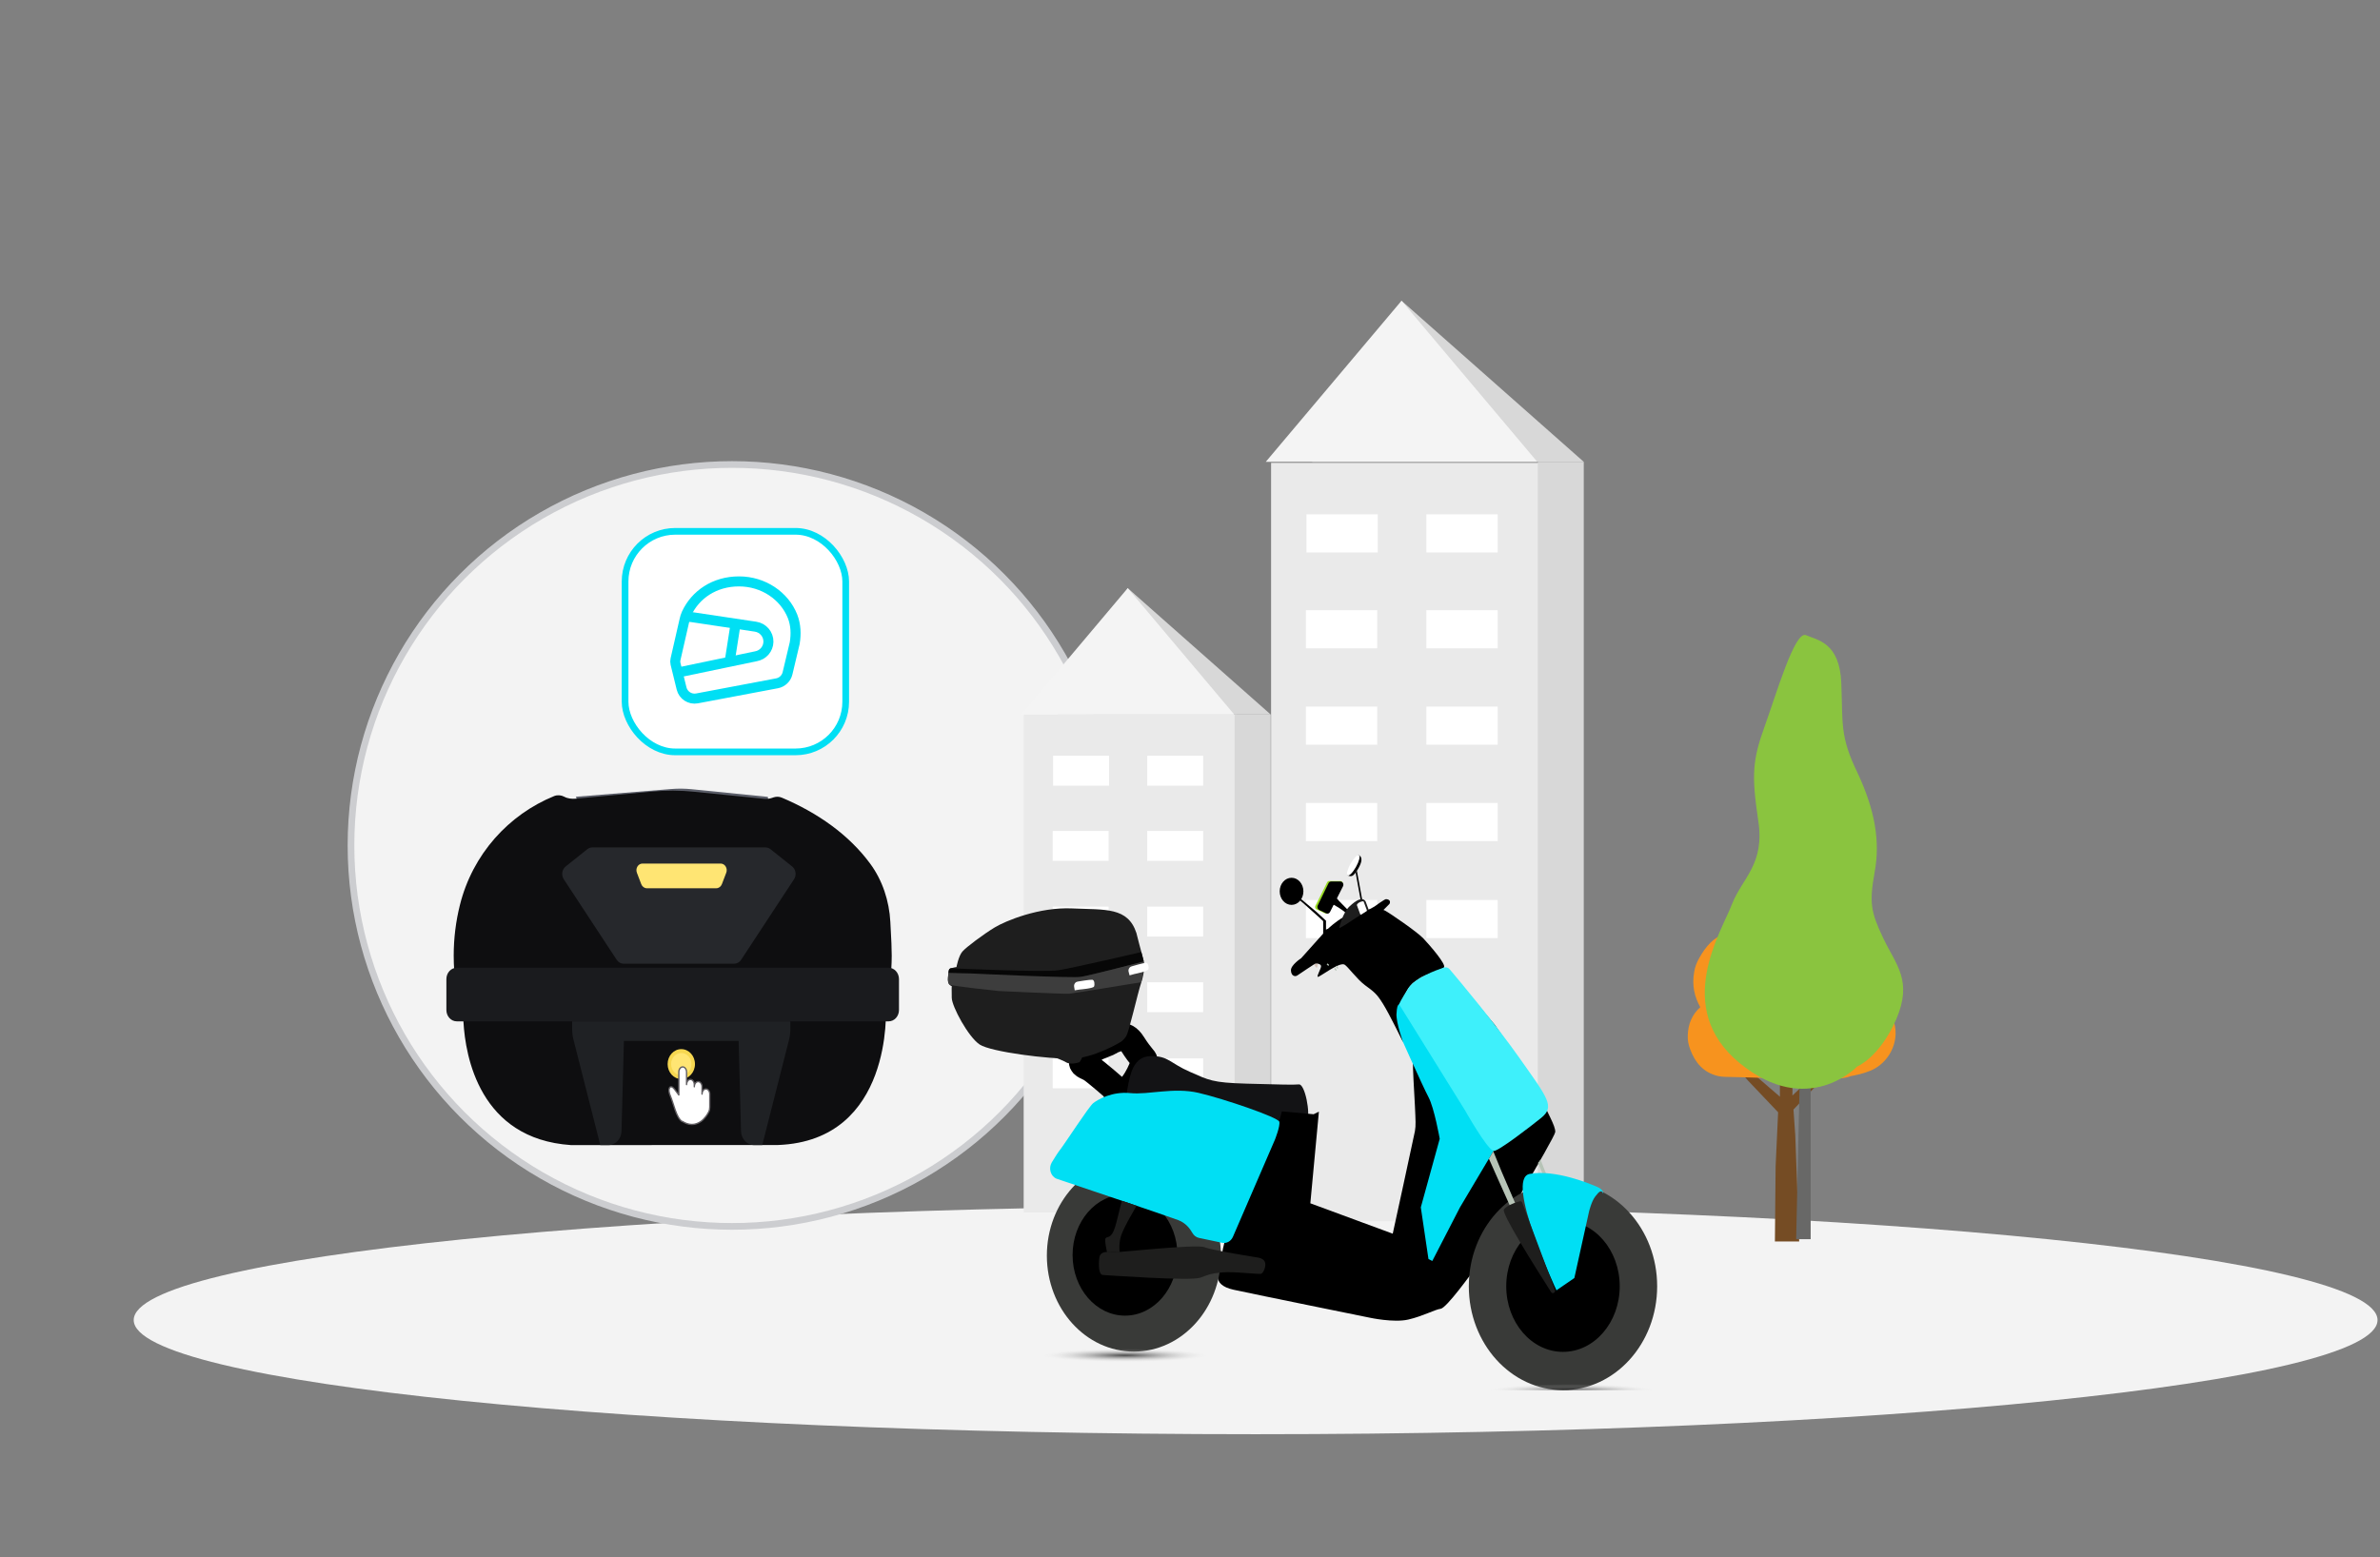 <svg width="356" height="233" viewBox="0 0 356 233" fill="none" xmlns="http://www.w3.org/2000/svg">
<rect x="0" y="0" width="356" height="233" fill="#808080" stroke="none"/>
<path d="M187.815 214.594C280.497 214.594 355.63 206.947 355.63 197.513C355.63 188.079 280.497 180.432 187.815 180.432C95.133 180.432 20 188.079 20 197.513C20 206.947 95.133 214.594 187.815 214.594Z" fill="#F3F3F3"/>
<circle cx="109.5" cy="126.5" r="57" fill="#F3F3F3" stroke="#CCCDD0"/>
<path d="M86.141 119.212C86.141 119.212 87.829 125.312 101.992 125.334C116.206 125.367 114.855 119.235 114.855 119.235L103.537 118.093C102.484 117.982 101.407 117.969 100.355 118.061L86.153 119.212H86.144H86.141Z" fill="#5A5D68"/>
<path d="M116.379 171.323C133.653 170.663 132.505 150.806 132.505 150.806H132.391C133.035 148.3 133.384 145.68 133.384 142.981C133.384 141.862 133.334 140.798 133.179 137.965C133.015 134.787 131.992 131.71 130.16 129.223C126.978 124.903 122.344 121.636 116.952 119.352C116.543 119.172 116.081 119.172 115.663 119.319L115.541 119.365C115.132 119.512 114.703 119.567 114.274 119.521L103.898 118.471C101.751 118.246 99.592 118.246 97.441 118.448L86.156 119.499C85.554 119.554 84.927 119.499 84.397 119.208C83.937 118.963 83.394 118.918 82.902 119.107C76.103 121.874 70.681 127.794 68.787 135.44C68.185 137.858 67.865 140.387 67.865 142.994C67.865 146.084 68.316 149.07 69.154 151.903C69.255 152.239 69.306 152.585 69.327 152.934C69.613 157.982 71.701 170.415 85.422 171.336H85.443" fill="#0E0E10"/>
<path d="M118.496 129.652L115.242 127.055C115.028 126.888 114.771 126.797 114.506 126.797H88.595C88.33 126.797 88.073 126.885 87.859 127.055L84.605 129.652C84.053 130.099 83.931 130.938 84.327 131.555L92.249 143.619C92.484 143.978 92.863 144.19 93.263 144.19H109.838C110.238 144.19 110.617 143.978 110.852 143.619L118.773 131.555C119.173 130.951 119.051 130.099 118.496 129.652Z" fill="#26282C"/>
<path d="M101.956 129.211H96.102C95.455 129.211 95.016 129.932 95.267 130.585L95.92 132.295C96.06 132.663 96.391 132.905 96.755 132.905H107.142C107.506 132.905 107.837 132.663 107.978 132.295L108.631 130.585C108.881 129.932 108.443 129.211 107.796 129.211H101.953H101.956Z" fill="#FFE573"/>
<path d="M132.916 144.797H68.327C67.468 144.797 66.77 145.557 66.77 146.497V151.121C66.77 152.061 67.465 152.821 68.327 152.821H132.916C133.775 152.821 134.469 152.061 134.469 151.121V146.497C134.469 145.557 133.772 144.797 132.916 144.797Z" fill="#1A1B1E"/>
<path d="M101.929 152.824H85.588V154.022C85.588 154.547 85.651 155.063 85.782 155.565L89.793 171.337H91.001C92.066 171.337 92.934 170.407 92.967 169.245L93.325 155.748H110.485L110.843 169.245C110.873 170.41 111.743 171.337 112.808 171.337H114.016L118.027 155.565C118.15 155.063 118.221 154.547 118.221 154.022V152.824H101.92H101.929Z" fill="#1F2124"/>
<path d="M101.908 161.452C103.039 161.452 103.954 160.45 103.954 159.213C103.954 157.976 103.039 156.975 101.908 156.975C100.778 156.975 99.862 157.976 99.862 159.213C99.862 160.45 100.778 161.452 101.908 161.452Z" fill="#F6D751"/>
<path d="M101.905 160.879C102.743 160.879 103.423 160.135 103.423 159.218C103.423 158.301 102.743 157.557 101.905 157.557C101.067 157.557 100.387 158.301 100.387 159.218C100.387 160.135 101.067 160.879 101.905 160.879Z" fill="#FFE573"/>
<path d="M102.024 167.808C101.128 167.208 100.744 165.043 100.258 163.944C99.773 162.845 100.27 162.16 100.886 162.96C101.483 163.76 101.539 163.835 101.539 163.835V160.411C101.539 159.987 101.8 159.637 102.118 159.637C102.435 159.637 102.696 159.987 102.696 160.411V162.285C102.696 161.861 102.958 161.511 103.275 161.511C103.592 161.511 103.854 161.861 103.854 162.285V162.61C103.854 162.185 104.115 161.836 104.432 161.836C104.75 161.836 105.011 162.185 105.011 162.61V163.71C105.011 163.285 105.272 162.935 105.59 162.935C105.907 162.935 106.168 163.285 106.168 163.71V165.634C106.168 165.884 106.131 166.133 106.019 166.358C105.832 166.733 105.44 167.358 104.862 167.783C103.966 168.432 102.976 168.382 102.062 167.783L102.024 167.808Z" fill="white" stroke="#605D61" stroke-width="0.2" stroke-linecap="round" stroke-linejoin="round"/>
<path d="M230.537 69.254H190.128V182.732H230.537V69.254Z" fill="#EAEAEA"/>
<path d="M206.085 76.959H195.419V82.66H206.085V76.959Z" fill="white"/>
<path d="M224.019 76.959H213.353V82.66H224.019V76.959Z" fill="white"/>
<path d="M206.006 91.299H195.34V97H206.006V91.299Z" fill="white"/>
<path d="M224.021 91.299H213.355V97H224.021V91.299Z" fill="white"/>
<path d="M206.006 105.723H195.34V111.424H206.006V105.723Z" fill="white"/>
<path d="M224.021 105.723H213.355V111.424H224.021V105.723Z" fill="white"/>
<path d="M206.006 120.148H195.34V125.849H206.006V120.148Z" fill="white"/>
<path d="M224.021 120.148H213.355V125.849H224.021V120.148Z" fill="white"/>
<path d="M206.006 134.66H195.34V140.361H206.006V134.66Z" fill="white"/>
<path d="M224.021 134.66H213.355V140.361H224.021V134.66Z" fill="white"/>
<path d="M236.898 69.1H230.024V183.599H236.898V69.1Z" fill="#D8D8D8"/>
<path d="M209.641 45L196.289 69.1H236.898L209.641 45Z" fill="#D8D8D8"/>
<path d="M209.641 45L189.336 69.1H229.946L209.641 45Z" fill="#F4F4F4"/>
<path d="M184.99 106.912H153.121V181.409H184.99V106.912Z" fill="#EAEAEA"/>
<path d="M165.893 113.08H157.523V117.554H165.893V113.08Z" fill="white"/>
<path d="M179.967 113.08H171.597V117.554H179.967V113.08Z" fill="white"/>
<path d="M165.831 124.332H157.461V128.806H165.831V124.332Z" fill="white"/>
<path d="M179.969 124.332H171.598V128.806H179.969V124.332Z" fill="white"/>
<path d="M165.831 135.652H157.461V140.126H165.831V135.652Z" fill="white"/>
<path d="M179.969 135.652H171.598V140.126H179.969V135.652Z" fill="white"/>
<path d="M165.831 146.973H157.461V151.447H165.831V146.973Z" fill="white"/>
<path d="M179.969 146.973H171.598V151.447H179.969V146.973Z" fill="white"/>
<path d="M165.831 158.361H157.461V162.835H165.831V158.361Z" fill="white"/>
<path d="M179.969 158.361H171.598V162.835H179.969V158.361Z" fill="white"/>
<path d="M190.074 106.912H184.68V181.409H190.074V106.912Z" fill="#D8D8D8"/>
<path d="M168.684 88L158.206 106.912H190.074L168.684 88Z" fill="#D8D8D8"/>
<path d="M168.684 88L152.749 106.912H184.618L168.684 88Z" fill="#F4F4F4"/>
<path d="M261.431 161.647L265.971 166.423L265.597 174.519L265.49 185.759H269.122L268.535 169.859L268.268 166.015L272.434 161.647L272.861 161.181H270.992L268.108 163.918L268.161 159.783H266.238V164.093L262.393 160.773L260.737 160.832L261.431 161.647Z" fill="#754C24"/>
<path d="M276.066 161.24C274.036 161.764 264.583 161.24 258.013 161.124C257.693 161.124 257.319 161.065 256.998 161.007C254.808 160.483 253.58 159.027 252.832 157.047C252.565 156.348 252.405 155.591 252.458 154.892C252.512 153.203 253.099 151.805 254.328 150.698C253.473 149.184 253.046 147.437 253.42 145.398C253.526 144.699 253.794 144 254.167 143.36C255.129 141.612 256.357 140.215 258.066 139.69C259.295 136.021 261.645 134.39 264.422 133.458C267.093 132.992 269.016 133.866 270.404 135.905C275.265 135.206 277.829 137.361 277.455 143.185C280.286 145.049 281.354 147.495 281.354 150.232C282.956 151.514 283.597 153.028 283.544 154.775C283.437 157.221 281.888 159.318 279.805 160.192C278.683 160.658 277.508 160.891 276.867 161.007C276.6 161.124 276.333 161.182 276.066 161.24Z" fill="#F7931E"/>
<path d="M268.67 185.415L269.775 135.562H270.839V184.269V185.415H268.67Z" fill="#686867"/>
<path d="M277.796 159.574C277.796 159.574 270.389 167.385 260.24 159.083C250.092 150.782 257.54 139.331 259.054 135.323C260.609 131.315 264.046 129.352 262.982 122.686C262 116.02 262.123 113.771 263.923 108.781C265.724 103.792 268.466 94.304 270.143 95.04C271.821 95.777 275.177 96.104 275.422 102.197C275.668 108.25 275.177 110.131 277.837 115.611C280.415 121.091 281.274 125.835 280.415 130.456C279.596 135.078 279.801 136.386 281.724 140.435C283.647 144.443 286.103 146.733 283.647 152.499C281.11 158.266 277.796 159.574 277.796 159.574Z" fill="#8AC43F"/>
<g clip-path="url(#clip0_16546_58381)">
<path d="M167.102 163.134C167.09 163.124 167.077 163.115 167.066 163.105C166.814 162.884 163.894 160.333 163.194 159.906C162.462 159.46 161.679 159.377 161.931 158.625C162.183 157.873 163.681 156.82 164.205 156.625C164.67 156.451 165.587 156.068 165.783 155.985C165.808 155.975 165.832 155.964 165.855 155.948C166.012 155.853 166.664 155.466 166.832 155.48C167.023 155.494 168.135 154.195 169.414 156.218C170.693 158.244 171.166 158.392 171.166 158.728C171.166 159.044 170.137 162.175 168.237 163.509C168.034 163.652 167.775 163.64 167.578 163.492L167.102 163.136V163.134Z" stroke="black" stroke-width="4" stroke-miterlimit="10"/>
<path d="M171.599 164.406C171.599 164.406 168.203 165.336 168.618 163.031C169.033 160.727 169.516 158.058 172.143 158.019C174.77 157.977 175.045 159.093 177.949 160.356C180.853 161.62 181.253 161.995 186.506 162.143C191.76 162.291 193.397 162.329 194.297 162.254C195.197 162.179 196.061 166.599 195.509 167.788C194.956 168.976 190.584 168.009 190.332 167.894C190.08 167.78 175.807 165.187 174.081 164.666C172.352 164.145 171.601 164.406 171.601 164.406H171.599Z" fill="#131315"/>
<path d="M161.474 158.928C161.474 158.928 160.186 159.402 159.427 158.928C158.669 158.454 154.779 157.06 153.718 157.228C152.656 157.396 151.615 156.551 151.615 156.551C151.615 156.551 155.888 157.226 158.087 157.307C160.286 157.388 161.347 156.993 161.702 157.39C162.056 157.787 162.013 157.887 161.829 158.306C161.644 158.725 161.474 158.928 161.474 158.928Z" fill="#1E1E1E"/>
<path d="M191.495 167.214C191.495 167.214 185.157 184.486 184.089 184.456C183.02 184.426 182.62 189.031 182.519 189.495C182.419 189.958 180.943 192.199 184.529 192.979C188.117 193.759 204.89 197.161 204.89 197.161C204.89 197.161 208.478 197.941 210.65 197.439C212.823 196.938 214.642 195.935 215.501 195.822C216.36 195.71 219.948 190.75 221.009 189.299C222.07 187.85 232.529 170.29 232.629 169.398C232.729 168.506 231.334 166.32 230.525 164.257C229.716 162.194 223.577 153.321 223.577 153.321L217.824 146.526C217.824 146.526 217.049 146.042 216.376 146.526C215.703 147.009 214.306 148.512 214.206 149.292C214.106 150.071 214.004 152.859 214.106 153.305C214.208 153.752 216.412 158.75 216.412 158.75C216.412 158.75 211.475 157.969 211.375 158.806C211.275 159.643 211.55 163.351 211.647 165.52C211.744 167.69 211.795 168.371 211.647 169.236C211.549 169.809 208.326 184.59 208.326 184.59L196.001 180.043L197.28 166.334L196.489 166.719L191.747 166.288L191.497 167.212L191.495 167.214Z" fill="black"/>
<path d="M220.945 168.46L211.513 152.628C211.513 152.628 209.477 149.22 209.088 149.953C208.7 150.683 208.988 153.967 208.988 153.967C208.988 153.967 212.794 162.513 213.669 164.15C214.544 165.785 215.353 170.393 215.353 170.393L212.524 180.649L213.669 188.379L214.242 188.677L218.384 180.649L223.398 172.207L220.945 168.46Z" fill="#00DFF4"/>
<path d="M231.55 177.496L230.045 174.009L230.437 173.521L231.352 175.841L232.067 177.496H231.55Z" fill="#B7C4B7"/>
<path d="M209.883 155.967C209.883 155.967 207.836 151.745 206.876 150.211C205.917 148.679 205.595 148.454 204.149 147.386C202.988 146.527 201.583 144.585 201.116 144.33C200.317 143.892 197.319 146.273 197.117 146.16C196.915 146.048 197.638 144.887 197.606 144.553C197.572 144.198 196.936 144.083 196.494 144.33C196.316 144.429 194.746 145.485 194.054 145.951C193.766 146.144 193.385 146.042 193.22 145.714C193.152 145.58 193.104 145.41 193.098 145.193C193.073 144.385 194.623 143.378 194.623 143.378L197.937 139.673C197.937 139.673 200.236 137.072 202.795 136.476C205.355 135.882 206.461 135.876 207.17 136.247C207.878 136.618 211.999 139.445 212.908 140.415C213.817 141.384 216.444 144.373 215.972 144.768C215.499 145.163 213.152 145.923 212.656 146.19C212.22 146.425 211.291 147.135 211.291 147.135C211.053 147.495 210.491 147.67 209.741 149.886C209.505 150.585 208.968 149.599 208.888 151.738C208.836 153.102 209.884 155.959 209.884 155.959L209.883 155.967Z" fill="black"/>
<path d="M167.59 155.927C167.59 155.927 163.65 158.331 160.281 158.404C156.913 158.479 148.222 157.401 146.538 156.286C144.855 155.17 142.396 150.637 142.362 149.299C142.328 147.96 142.362 147.552 142.362 147.552C142.362 147.552 141.655 147.366 141.789 146.288C141.924 145.21 141.857 144.987 142.228 144.876C142.598 144.766 143.071 144.691 143.071 144.691C143.071 144.691 143.373 143.056 143.946 142.387C144.518 141.717 147.111 139.785 148.763 138.782C150.414 137.779 155.432 135.698 160.383 135.921C165.334 136.144 168.702 135.698 169.983 139.601C169.983 139.601 170.792 142.797 170.96 143.317C171.128 143.836 171.33 145.137 170.724 146.959C170.117 148.78 168.906 154.333 168.458 155.032C168.011 155.731 167.59 155.927 167.59 155.927Z" fill="#1E1E1E"/>
<path d="M142.228 144.878C142.228 144.878 156.122 145.509 158.295 145.176C160.467 144.842 170.718 142.453 170.718 142.453L171.08 143.863C171.08 143.863 161.376 146.457 159.758 146.457C158.141 146.457 141.976 145.584 141.976 145.584L141.868 145.578L141.908 145.284C141.908 145.284 141.927 145.18 141.942 145.14C141.956 145.101 141.983 145.045 141.984 145.043C141.986 145.041 142.02 144.988 142.051 144.964C142.081 144.941 142.16 144.901 142.172 144.895C142.185 144.889 142.226 144.878 142.226 144.878H142.228Z" fill="#070707"/>
<path d="M141.87 145.579C141.87 145.579 141.664 147.066 142.013 147.31C142.362 147.555 149.403 148.284 149.403 148.284C149.403 148.284 159.256 148.744 159.912 148.688C160.569 148.633 170.724 146.961 170.724 146.961C170.724 146.961 171.157 144.574 171.119 144.219C171.082 143.863 171.042 143.873 171.042 143.873C171.042 143.873 163.146 145.915 161.82 146.151C160.494 146.388 145.186 145.65 145.186 145.65L141.872 145.579H141.87Z" fill="#3D3D3D"/>
<path d="M169.706 145.733C169.706 145.733 171.676 145.342 171.778 145.036C171.88 144.73 171.753 144.061 171.424 144.061C171.094 144.061 169.403 144.552 169.403 144.552L169.219 144.613C168.917 144.714 168.732 145.062 168.818 145.395C168.818 145.401 168.822 145.405 168.822 145.411L168.961 145.94L169.706 145.731V145.733Z" fill="white"/>
<path d="M161.519 148.056C161.519 148.056 163.516 147.9 163.647 147.606C163.777 147.312 163.717 146.633 163.389 146.595C163.063 146.556 161.331 146.848 161.331 146.848L161.142 146.888C160.83 146.951 160.616 147.275 160.667 147.618C160.667 147.624 160.667 147.628 160.669 147.634L160.757 148.177L161.517 148.056H161.519Z" fill="white"/>
<path d="M169.606 202.234C176.794 202.234 182.622 195.804 182.622 187.873C182.622 179.941 176.794 173.512 169.606 173.512C162.417 173.512 156.59 179.941 156.59 187.873C156.59 195.804 162.417 202.234 169.606 202.234Z" fill="#393A38"/>
<path d="M168.28 196.853C172.611 196.853 176.122 192.792 176.122 187.783C176.122 182.774 172.611 178.713 168.28 178.713C163.948 178.713 160.437 182.774 160.437 187.783C160.437 192.792 163.948 196.853 168.28 196.853Z" fill="black"/>
<path d="M190.704 170.523L184.427 185.046C184.137 185.72 183.471 186.091 182.807 185.951L179.334 185.22C178.919 185.133 178.565 184.851 178.343 184.454C178.01 183.856 177.359 182.981 176.253 182.563C174.549 181.919 159.263 176.778 158.13 176.397C158.085 176.381 158.042 176.365 157.999 176.346C157.133 175.953 156.808 174.782 157.327 173.923C157.763 173.203 158.248 172.433 158.57 172.028C159.277 171.135 162.858 165.584 163.521 165.06C164.226 164.504 166.35 163.276 169.079 163.556C171.808 163.834 175.546 162.65 179.286 163.521C183.024 164.391 191.21 167.179 191.361 167.848C191.511 168.518 190.704 170.523 190.704 170.523Z" fill="#00DFF4"/>
<path d="M188.19 188.167C188.19 188.167 181.353 187.089 180.139 186.606C178.926 186.122 166.801 187.461 166.397 187.385C165.993 187.31 164.579 187.087 164.443 188.165C164.307 189.243 164.343 190.73 164.948 190.767C165.554 190.805 178.083 191.697 179.533 191.176C180.98 190.655 180.98 190.566 182.8 190.388C184.618 190.211 188.32 190.726 188.673 190.574C189.026 190.422 189.432 189.376 189.203 188.819C188.975 188.262 188.188 188.169 188.188 188.169L188.19 188.167Z" fill="#1E1E1D"/>
<path d="M165.599 187.366C165.599 187.366 165.143 185.465 165.395 185.241C165.647 185.018 165.925 185.214 166.354 184.6C166.784 183.986 167.159 182.252 167.469 180.977C167.779 179.702 167.823 179.67 167.823 179.67L170.017 180.414C170.017 180.414 168.02 183.737 167.668 184.963C167.315 186.189 167.469 187.222 167.469 187.222L167.482 187.37H165.599V187.366Z" fill="#1E1E1D"/>
<path d="M209.276 150.267L219.132 166.124C219.132 166.124 222.371 171.878 223.4 172.209C223.985 172.397 229.188 168.353 230.525 167.27C232.635 165.56 231.518 164.316 227.249 158.257C223.579 153.047 218.264 146.711 216.845 145.033C216.622 144.768 216.283 144.67 215.97 144.772C214.746 145.181 211.688 146.316 210.727 147.775C209.514 149.615 209.278 150.265 209.278 150.265L209.276 150.267Z" fill="#3EF0FB"/>
<path d="M233.791 208C241.57 208 247.877 201.041 247.877 192.458C247.877 183.874 241.57 176.916 233.791 176.916C226.011 176.916 219.705 183.874 219.705 192.458C219.705 201.041 226.011 208 233.791 208Z" fill="#393A38"/>
<path d="M233.79 202.273C238.478 202.273 242.278 197.879 242.278 192.459C242.278 187.039 238.478 182.645 233.79 182.645C229.103 182.645 225.303 187.039 225.303 192.459C225.303 197.879 229.103 202.273 233.79 202.273Z" fill="black"/>
<path d="M232.815 193.063L235.492 191.223L237.69 181.273C237.69 181.273 238.044 179.768 238.624 179.014C239.203 178.26 239.583 177.942 239.812 178.617C239.812 178.617 239.912 178.019 238.928 177.593C237.953 177.17 232.663 174.945 228.823 175.642C224.983 176.339 232.815 193.063 232.815 193.063Z" fill="#00DFF4"/>
<path d="M224.11 176.52L225.882 180.471L226.644 180.023L224.647 175.391L223.367 172.264L222.709 173.371L224.11 176.52Z" fill="#B7C4B7"/>
<path d="M232.583 192.983L227.703 179.958C227.641 179.793 227.478 179.702 227.318 179.745C226.873 179.87 225.991 180.148 225.415 180.539C225.209 180.679 225.041 180.833 224.948 180.999C224.617 181.585 229.382 189.206 232.012 193.33C232.237 193.684 232.731 193.382 232.583 192.983Z" fill="#1E1E1D"/>
<path d="M197.228 144.217C197.18 144.275 197.078 144.217 197.076 144.452C197.074 144.687 196.999 144.867 196.851 144.745C196.702 144.622 196.575 144.314 196.63 144.233C196.679 144.162 197.225 144.211 197.228 144.219V144.217Z" fill="#D5C4BB"/>
<path d="M198.468 144.334C198.452 144.322 198.45 144.298 198.461 144.283C198.49 144.243 198.534 144.16 198.56 144.156C198.602 144.152 198.794 144.346 198.801 144.375C198.801 144.375 198.812 144.472 198.676 144.502L198.468 144.334Z" fill="#B7C4B7"/>
<path d="M199.572 144.978C199.572 144.978 199.667 144.775 199.721 144.842C199.774 144.909 199.916 145.079 199.907 145.142C199.898 145.205 199.893 145.262 199.839 145.254C199.785 145.246 199.574 144.98 199.574 144.98L199.572 144.978Z" fill="#B7C4B7"/>
<path d="M199.792 144.654C199.792 144.654 199.891 144.441 199.946 144.51C200.002 144.579 200.184 144.792 200.175 144.857C200.166 144.923 200.127 144.95 200.07 144.942C200.012 144.934 199.792 144.654 199.792 144.654Z" fill="#B7C4B7"/>
<path d="M203.196 127.943C203.196 127.943 203.736 128.072 203.634 128.806C203.532 129.541 202.679 130.853 202.301 131.033C201.924 131.213 201.546 130.958 201.546 130.958L203.198 127.943H203.196Z" fill="black"/>
<path d="M202.811 129.747C203.286 128.915 203.497 128.119 203.282 127.97C203.067 127.82 202.508 128.374 202.033 129.206C201.558 130.038 201.347 130.834 201.562 130.983C201.777 131.133 202.336 130.579 202.811 129.747Z" fill="white"/>
<path d="M202.773 130.563L203.598 135.073L203.811 136.522H204.107L202.965 130.293L202.773 130.563Z" fill="black"/>
<path d="M194.779 134.996C194.779 134.996 197.901 137.759 197.919 137.82C197.937 137.881 197.919 139.715 197.919 139.715H198.343V137.759L196.903 136.434L194.482 134.416L194.344 134.641L194.779 134.998V134.996Z" fill="black"/>
<path d="M193.19 135.393C194.169 135.393 194.963 134.485 194.963 133.366C194.963 132.246 194.169 131.338 193.19 131.338C192.21 131.338 191.416 132.246 191.416 133.366C191.416 134.485 192.21 135.393 193.19 135.393Z" fill="black"/>
<path d="M199.138 135.173C199.138 135.173 201.585 136.466 201.56 137.011C201.535 137.556 200.082 138.518 199.447 138.776C198.694 139.082 198.225 138.962 198.169 139.268C198.148 139.386 198.187 139.44 198.189 139.522C198.193 139.637 198.28 139.724 198.382 139.714C198.738 139.678 199.508 139.359 199.771 139.234C200.064 139.096 201.675 138.138 201.925 137.319C202.133 136.644 201.797 136.31 200.889 135.412C199.982 134.514 199.749 134.152 199.749 134.152L199.139 135.173H199.138Z" fill="black"/>
<path d="M198.823 131.822H200.496C200.768 131.822 200.941 132.136 200.807 132.393L198.67 136.505C198.581 136.677 198.384 136.748 198.216 136.669L196.929 136.067C196.738 135.978 196.659 135.731 196.758 135.534L198.508 132.024C198.57 131.899 198.69 131.82 198.823 131.82V131.822Z" fill="#99DB26"/>
<path d="M199.105 131.895H200.503C200.837 131.895 201.048 132.291 200.886 132.613L198.944 136.455C198.835 136.672 198.593 136.763 198.386 136.663L197.316 136.149C197.081 136.037 196.983 135.727 197.105 135.478L198.719 132.151C198.796 131.993 198.944 131.897 199.105 131.897V131.895Z" fill="black"/>
<path d="M200.342 138.727C200.342 138.727 200.828 136.597 201.848 135.634C202.868 134.67 203.793 134.141 204.271 134.881L204.734 136.135C204.734 136.135 202.508 137.511 201.943 137.914C201.378 138.317 200.39 138.86 200.39 138.86L200.342 138.727Z" fill="#1E1E1E"/>
<path d="M204.454 136.189L203.988 134.929C203.97 134.878 203.924 134.848 203.874 134.854C203.679 134.878 203.197 134.973 202.979 135.35C202.961 135.381 202.959 135.425 202.972 135.46L203.459 136.779C203.484 136.846 203.557 136.876 203.614 136.838L204.403 136.339C204.452 136.309 204.471 136.244 204.45 136.189H204.454Z" fill="white"/>
<path d="M205.594 135.639C205.594 135.639 207.102 134.529 207.322 134.533C207.542 134.537 208.109 134.662 207.848 135.236L206.359 136.735L204.91 137.949L204.62 136.74L204.733 136.115L205.594 135.637V135.639Z" fill="black"/>
<ellipse opacity="0.7" cx="168.299" cy="202.795" rx="12.242" ry="0.985" fill="url(#paint0_radial_16546_58381)"/>
<ellipse opacity="0.7" cx="235.054" cy="208.067" rx="12.242" ry="0.985" fill="url(#paint1_radial_16546_58381)"/>
</g>
<rect x="93.5" y="79.5" width="33" height="33" rx="7.5" fill="white"/>
<rect x="93.5" y="79.5" width="33" height="33" rx="7.5" stroke="#00DFF4"/>
<path d="M118.55 92.22C119.05 93.5 119.1 94.889 118.87 96.238L117.8 100.738C117.618 101.506 117.001 102.094 116.225 102.241L104.262 104.498C103.218 104.695 102.202 104.041 101.949 103.009L101.04 99.304C100.99 99.095 100.99 98.877 101.04 98.659L102.38 92.796C102.45 92.459 102.55 92.131 102.69 91.823C104 88.976 106.87 86.992 110.54 86.992C114.21 86.992 117.34 89.165 118.55 92.22Z" stroke="#00DFF4" stroke-width="1.5"/>
<path d="M101.7 100.564L113.08 98.193C114.14 98.004 114.92 97.102 114.94 96.03C114.96 94.909 114.14 93.937 113.02 93.768L103.5 92.34L102.4 92.221" stroke="#00DFF4" stroke-width="1.5"/>
<path d="M109.19 98.698L110.04 93.262" stroke="#00DFF4" stroke-width="1.5"/>
<defs>
<radialGradient id="paint0_radial_16546_58381" cx="0" cy="0" r="1" gradientUnits="userSpaceOnUse" gradientTransform="translate(168.299 202.795) rotate(90) scale(0.985 12.242)">
<stop/>
<stop offset="1" stop-color="#D9D9D9" stop-opacity="0"/>
</radialGradient>
<radialGradient id="paint1_radial_16546_58381" cx="0" cy="0" r="1" gradientUnits="userSpaceOnUse" gradientTransform="translate(235.054 208.067) rotate(90) scale(0.985 12.242)">
<stop/>
<stop offset="1" stop-color="#D9D9D9" stop-opacity="0"/>
</radialGradient>
<clipPath id="clip0_16546_58381">
<rect width="106.101" height="101" fill="white" transform="translate(141.773 107)"/>
</clipPath>
</defs>
</svg>
